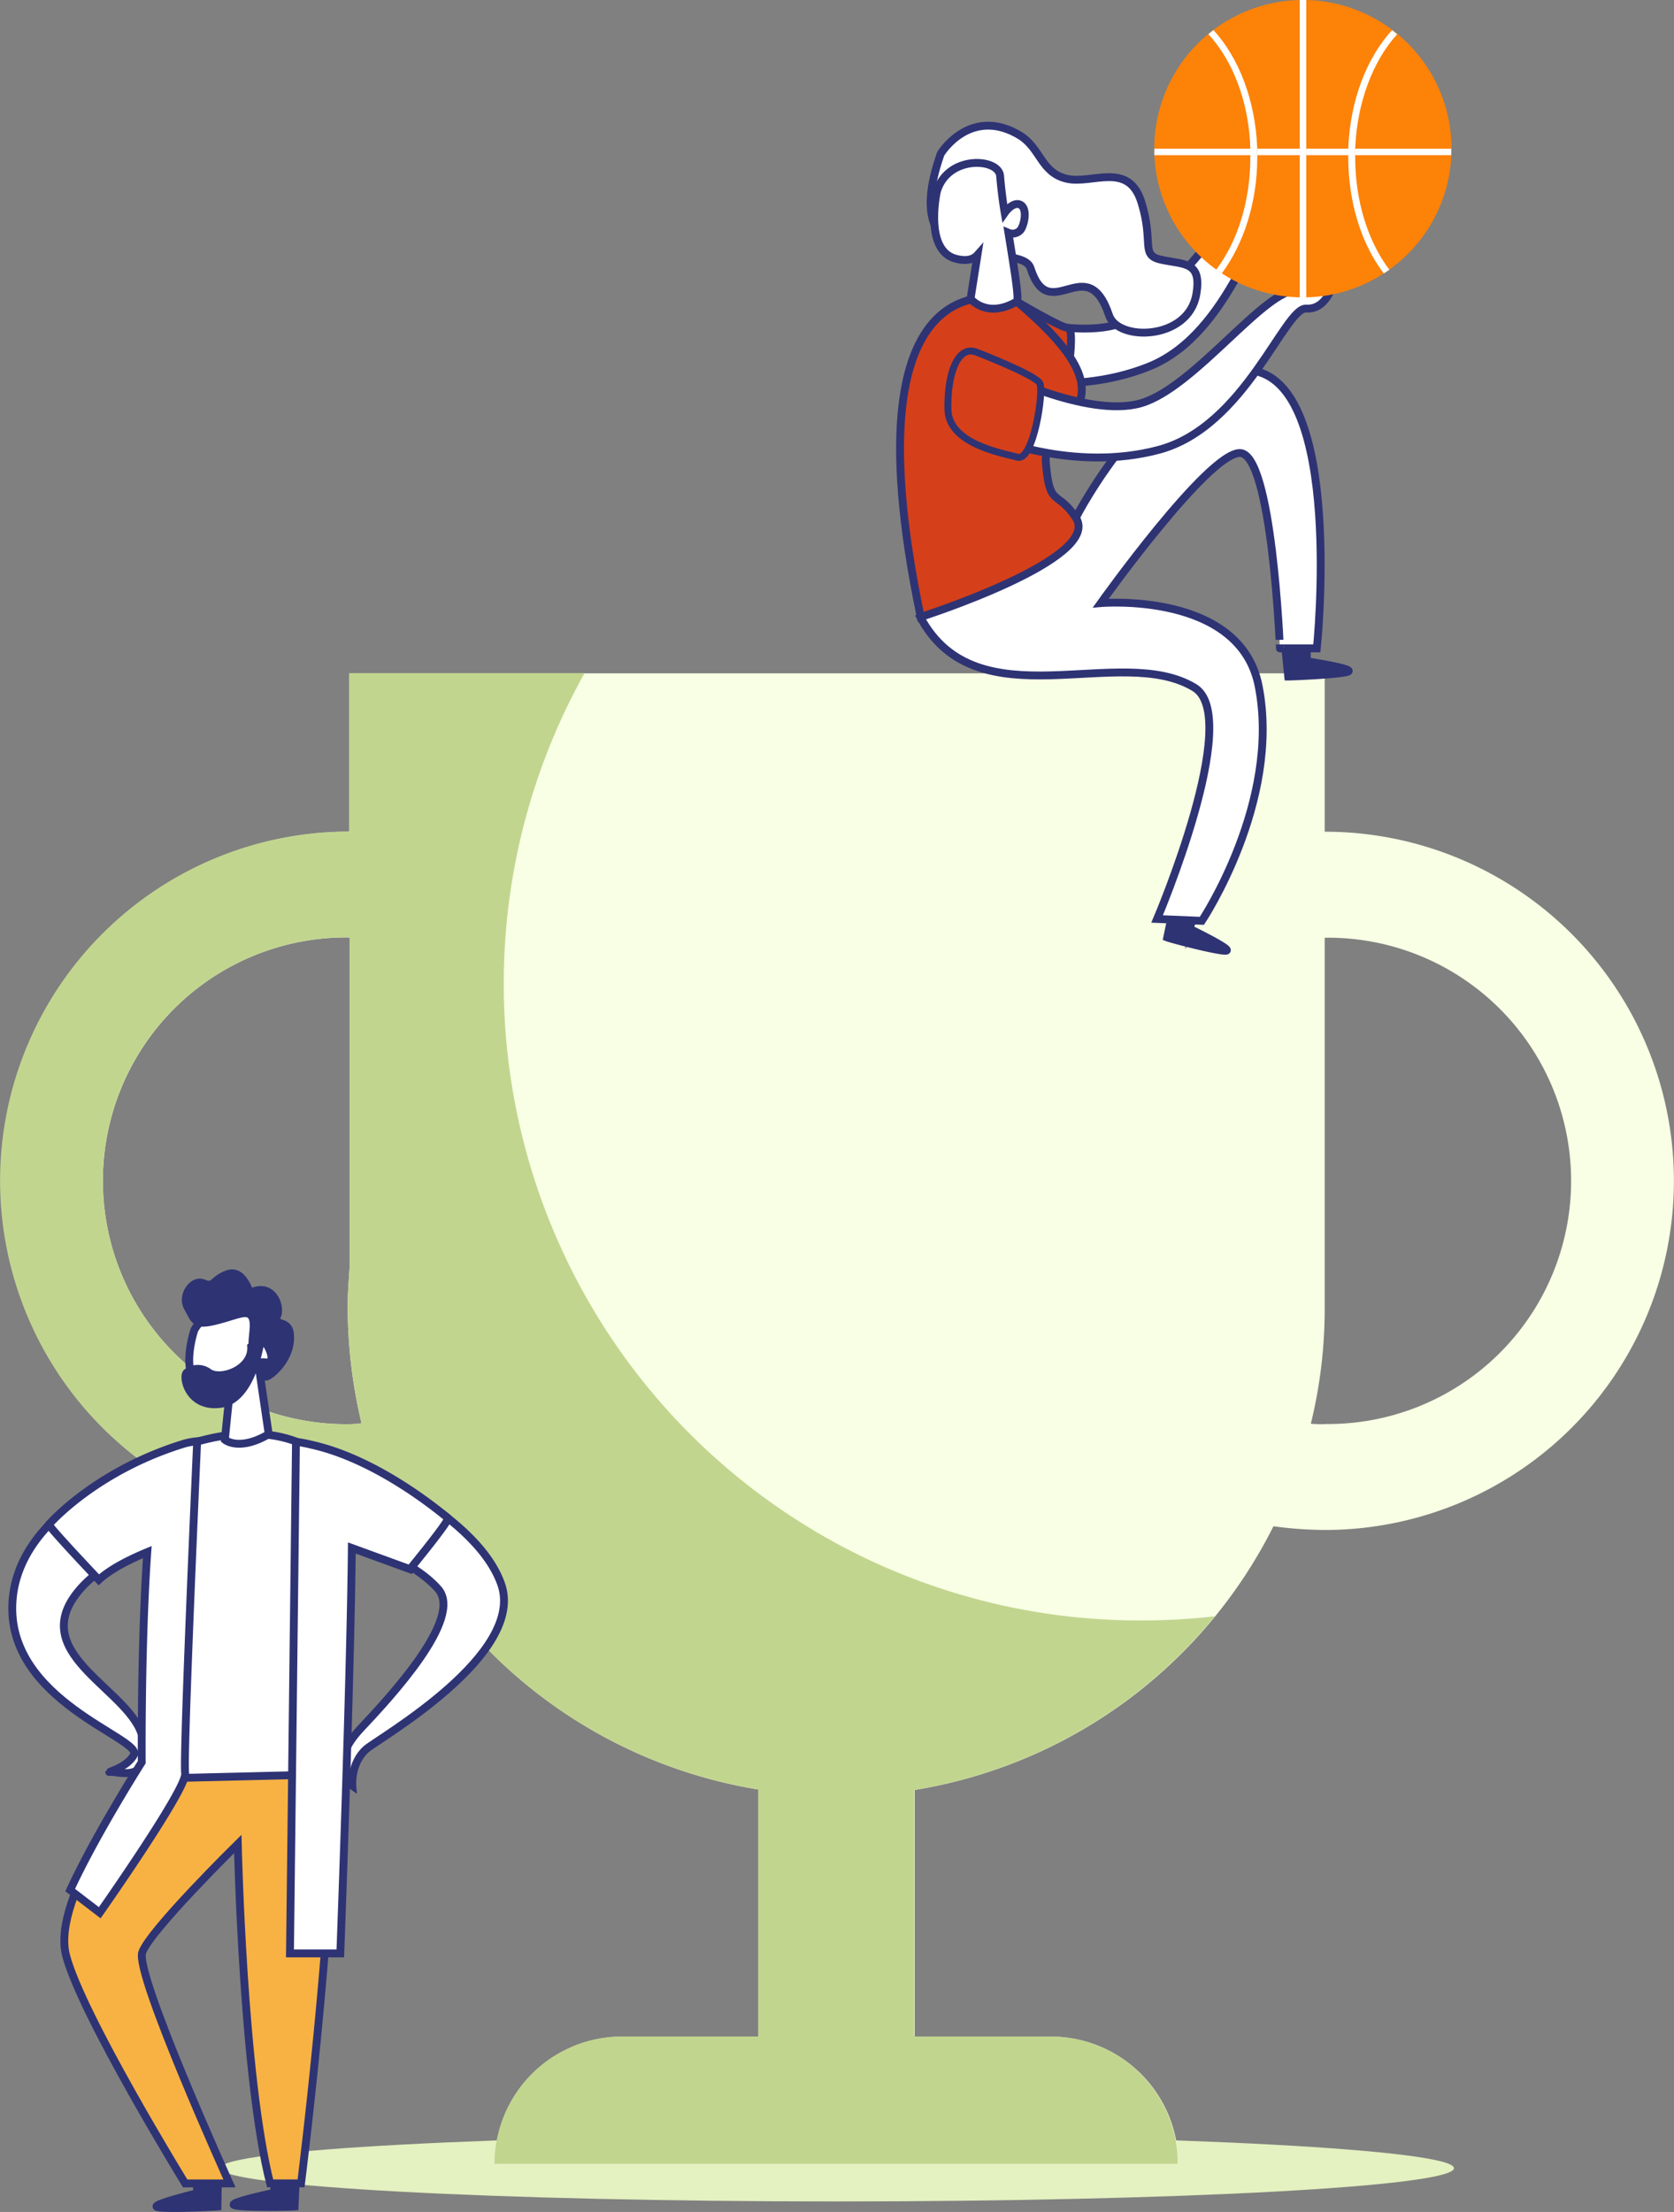 <svg id="Layer_1" data-name="Layer 1" xmlns="http://www.w3.org/2000/svg" viewBox="0 0 362.55 478.85"><rect x="0" y="0" width="362.55" height="478.85" fill="#808080" stroke="none"/><defs><style>.cls-1{fill:#e4f1c0;}.cls-2{fill:#f8ffe4;}.cls-3{fill:#c2d58f;}.cls-4{fill:#2e3374;}.cls-10,.cls-4,.cls-5,.cls-6,.cls-7{stroke:#2e3374;stroke-miterlimit:10;}.cls-10,.cls-4,.cls-5,.cls-6{stroke-width:1.7px;}.cls-5,.cls-9{fill:#fff;}.cls-6,.cls-7{fill:#d5401a;}.cls-7{stroke-width:1.5px;}.cls-8{fill:#fd8208;}.cls-10{fill:#f8b243;}</style></defs><path class="cls-1" d="M181.3,476.57c73.78,0,133.6-3.23,133.6-7.2s-59.82-7.2-133.6-7.2-133.6,3.22-133.6,7.2S107.51,476.57,181.3,476.57Z"/><path class="cls-2" d="M286.9,180.05V145.76H75.7v34.29a75.58,75.58,0,1,0,0,151.16,81.08,81.08,0,0,0,10.9-.8,106,106,0,0,0,77.7,57v53.49H134.8a27.59,27.59,0,0,0-27.6,27.59h148a27.57,27.57,0,0,0-27.6-27.59H198.1V387.49a105.9,105.9,0,0,0,77.7-57.08,85.58,85.58,0,0,0,11.2.8,75.58,75.58,0,1,0-.1-151.16ZM75.7,308.31a52.69,52.69,0,1,1,0-105.37v71.68c-.2,2.8-.4,5.5-.4,8.3a109.62,109.62,0,0,0,3,25.19A20.54,20.54,0,0,1,75.7,308.31Zm211.2,0c-1,0-2,0-3-.1a104.76,104.76,0,0,0,3-25.19V203a52.64,52.64,0,1,1,0,105.27Z"/><path class="cls-3" d="M109.1,213a137.8,137.8,0,0,1,17.5-67.28h-51v34.29a75.58,75.58,0,1,0,0,151.16,81.08,81.08,0,0,0,10.9-.8,106,106,0,0,0,77.7,57v53.49H134.7a27.59,27.59,0,0,0-27.6,27.59h148a27.57,27.57,0,0,0-27.6-27.59H198V387.49a105.89,105.89,0,0,0,65.1-37.59,141.49,141.49,0,0,1-16.2.9A137.78,137.78,0,0,1,109.1,213ZM75.7,308.31a52.69,52.69,0,1,1,0-105.37v71.68c-.2,2.8-.4,5.5-.4,8.3a109.62,109.62,0,0,0,3,25.19A20.54,20.54,0,0,1,75.7,308.31Z"/><path class="cls-4" d="M278.3,139.66l.7,6.8c1.1,0,13-.5,13.1-1.2s-9.1-2.1-9.1-2.1a19.17,19.17,0,0,0-.1-3.3C282.8,139.56,278.3,139.66,278.3,139.66Z"/><path class="cls-4" d="M254.2,196.24l-1.4,6.7c1,.4,12.5,3.4,12.9,2.8s-8.1-4.7-8.1-4.7a16.67,16.67,0,0,0,.9-3.1C258.5,197.44,254.2,196.24,254.2,196.24Z"/><path class="cls-5" d="M233,112.07s17.6-34.29,37.9-31.89,14.3,60.18,14.3,60.18h-8S275.5,98,268.5,98.07s-30.1,32.49-30.1,32.49,30.2-2.6,34.2,18c4.9,25-12.3,50.78-12.3,50.78l-9.7-.4s18.6-43.68,8.1-50.08c-16.1-9.8-47.1,7.79-59.4-15.3Z"/><path class="cls-5" d="M210.4,66.18s22,8.2,33.2,3.5,23.9-28,31.1-28.29,7.5-2.8,7.5-2.8-.6,6.4-5.2,6.7-10.2,26.89-28.2,34.09-36.7,1.4-36.7,1.4S207.9,69.18,210.4,66.18Z"/><path class="cls-5" d="M203.7,33.39c.2-.5,6.7-10.5,17.3-4,4.4,2.8,4.5,8,10,9.3s13.4-3.9,16.2,5.1-.4,11.49,4.5,12.49,8.6.4,7.4,7.4c-1.7,10-17,10.3-18.9,4.6-4.8-14.4-12.9,2.6-17-10.2C221.2,51.78,193.8,61.78,203.7,33.39Z"/><path class="cls-6" d="M220.2,65.28s9.6,5.7,11.1,5.7,0,10,0,10S217.8,74.38,220.2,65.28Z"/><path class="cls-6" d="M220.2,65.28s-38-14-20.8,68.28c0,0,39.5-12.6,33.6-21.49-4.1-6.2-5.7-2-6.5-12S248.2,88.77,220.2,65.28Z"/><path class="cls-5" d="M220.6,44.19c-1.1-.2-2.3.9-3,1.9-.5-2.9-.8-5.7-1-8-.3-3.9-11.4-4.6-13.7,3.4,0,0-2.8,12.59,4,14.49,2.6.7,4,.1,4.8-.8l-1.5,9.5s3.5,4.4,10,.6c.6-.4-.6-7.4-1.8-14.89a2.28,2.28,0,0,0,2.7-.7C222,48.29,222.6,44.59,220.6,44.19Z"/><path class="cls-5" d="M214.5,80s20.9,10.69,32.6,7.29,27-25.09,34.1-24.49,7.7-2,7.7-2-1.3,6.3-6,6S269.7,92.37,251,97.37s-36.6-2.8-36.6-2.8S211.6,82.68,214.5,80Z"/><path class="cls-7" d="M211.6,76.28s12.7,4.9,13.6,6.7-1.4,16.89-4.8,16-14.9-2.9-15.1-10.29S207.3,74.48,211.6,76.28Z"/><path class="cls-8" d="M282.2,64.38a32.19,32.19,0,1,0-12.32-2.44A32.27,32.27,0,0,0,282.2,64.38Z"/><path class="cls-9" d="M272.3,32.19v1.4h9.2v-1.4Z"/><path class="cls-9" d="M282.9,32.19v1.4h9.2v-1.4Z"/><path class="cls-9" d="M314.3,33.59v-1.4H293.5v1.4Z"/><path class="cls-9" d="M250,32.19v1.4h20.9v-1.4Z"/><path class="cls-9" d="M282.9,0h-1.4V64.38h1.4Z"/><path class="cls-9" d="M293.5,34v-1.8c.4-10.1,3.9-19.09,9.1-24.79-.4-.3-.7-.6-1.1-.9-5.5,6-9.1,15.19-9.5,25.69V34c0,9.9,2.9,18.9,7.7,25.19.4-.3.8-.5,1.2-.8C296.3,52.29,293.5,43.59,293.5,34Z"/><path class="cls-9" d="M262.8,6.5c-.4.3-.7.6-1.1.9,5.3,5.7,8.8,14.69,9.1,24.79V34c0,9.6-2.8,18.3-7.4,24.39.4.3.8.5,1.2.8,4.7-6.29,7.7-15.29,7.7-25.19v-1.8C271.9,21.69,268.3,12.5,262.8,6.5Z"/><path class="cls-4" d="M47.2,470.87l-.1,6.8c-1.1.1-13,.69-13.2,0s8.9-2.9,8.9-2.9a16.59,16.59,0,0,1-.2-3.3C42.7,471.17,47.2,470.87,47.2,470.87Z"/><path class="cls-4" d="M64.1,470.87l-.3,6.8c-1.1.1-13,.29-13.2-.4s8.9-2.6,8.9-2.6a17.35,17.35,0,0,1-.1-3.3C59.6,471.07,64.1,470.87,64.1,470.87Z"/><path class="cls-5" d="M72.2,386.59s8.5-60.68,0-69.28c-13.2-13.5-36.3-3.4-37.2-1.8-3.8,6.3-4.1,69.58-4.1,69.58Z"/><path class="cls-10" d="M30.8,385.09S11,410.48,14.3,423.28s25.8,49.39,25.8,49.39h9.6s-20.5-45.29-18.9-50,20.7-23.49,20.7-23.49,1.1,50.18,7,73.48h6.7s7.1-56.19,7-88.58Z"/><path class="cls-5" d="M56.9,289c-.7-.1-1.1.3-1.5.9-.3-2.4-.5-4.7-.7-6.6-.3-3.9-10.1,0-12.6,4.6,0,0-3.9,11.3,2.9,13.29,2.8.81,4.2,0,4.9-1-.5,4.29-1.2,11.49-1.2,11.49s3,2.6,9.5-1.2c0,0-1.1-7.4-2.2-15a2.44,2.44,0,0,0,1.59.28A2.4,2.4,0,0,0,59,295C60.2,293.42,58.8,289.42,56.9,289Z"/><path class="cls-5" d="M76.3,386.59s-5.9-4.2,1.8-12.39c6.5-6.9,22.3-23.9,16.8-30.2s-18.7-11.09-18.7-11.09l-2.7-17.6s29.1,11.3,35,27.49c5.6,15.3-26.4,33.49-29.1,35.79C75.9,381.59,76.3,386.59,76.3,386.59Z"/><path class="cls-5" d="M34.9,315.41S4.1,325.11,2.7,346.7,30.9,376.29,29,379.89c-1.6,3-6.5,3.9-5.1,3.7s9.3,2.8,7-7.4-24.5-17.69-14.5-31c5.3-7.09,16-10.89,16-10.89S33.5,320.11,34.9,315.41Z"/><path class="cls-5" d="M97,328.61c-.6-.4-14.4-12.4-29.3-15.8a34.14,34.14,0,0,0-3.6-.7L62.8,422.88H73.7s2.2-58.28,2.5-87.77l12.6,4.59C88.9,339.5,97.6,329,97,328.61Z"/><path class="cls-5" d="M42.7,312a15.11,15.11,0,0,0-3.4.7c-18.7,5.9-28.4,17-28.7,17.3s10.8,12,10.8,12c2.7-2.49,7.1-4.59,10.5-6-1.4,20-1.2,45.48-1.2,45.48s-10,15.7-15.5,27.69l6.4,4.9s19-27,18.5-30.19S42.7,312,42.7,312Z"/><path class="cls-4" d="M62.8,288.82c-.3-3.3-3.8-1.6-2.8-3.9s-1.2-7.5-5.9-5c0,0-1.5-5.3-4.8-4.1s-2.8,3-5.2,2-4.8,2.7-3.5,5.1c1.7,3.1,1.6,4.1,6.1,3s6.9-2.6,7.9-.8c.8,1.4-.1,4.6.1,6.2l-.3.2c.3,5-6.7,7.4-9.2,5.6a3.89,3.89,0,0,0-4.7,0c-1.1.6.2,7.7,7.2,6.8,5.7-.71,7.9-9.3,8.5-12.4.4-.8.6-1.8,1.2-1,1,1.3,2.6,4.8-.1,4.4s-.7,3.2.3,3.1S63.3,294,62.8,288.82Z"/></svg>